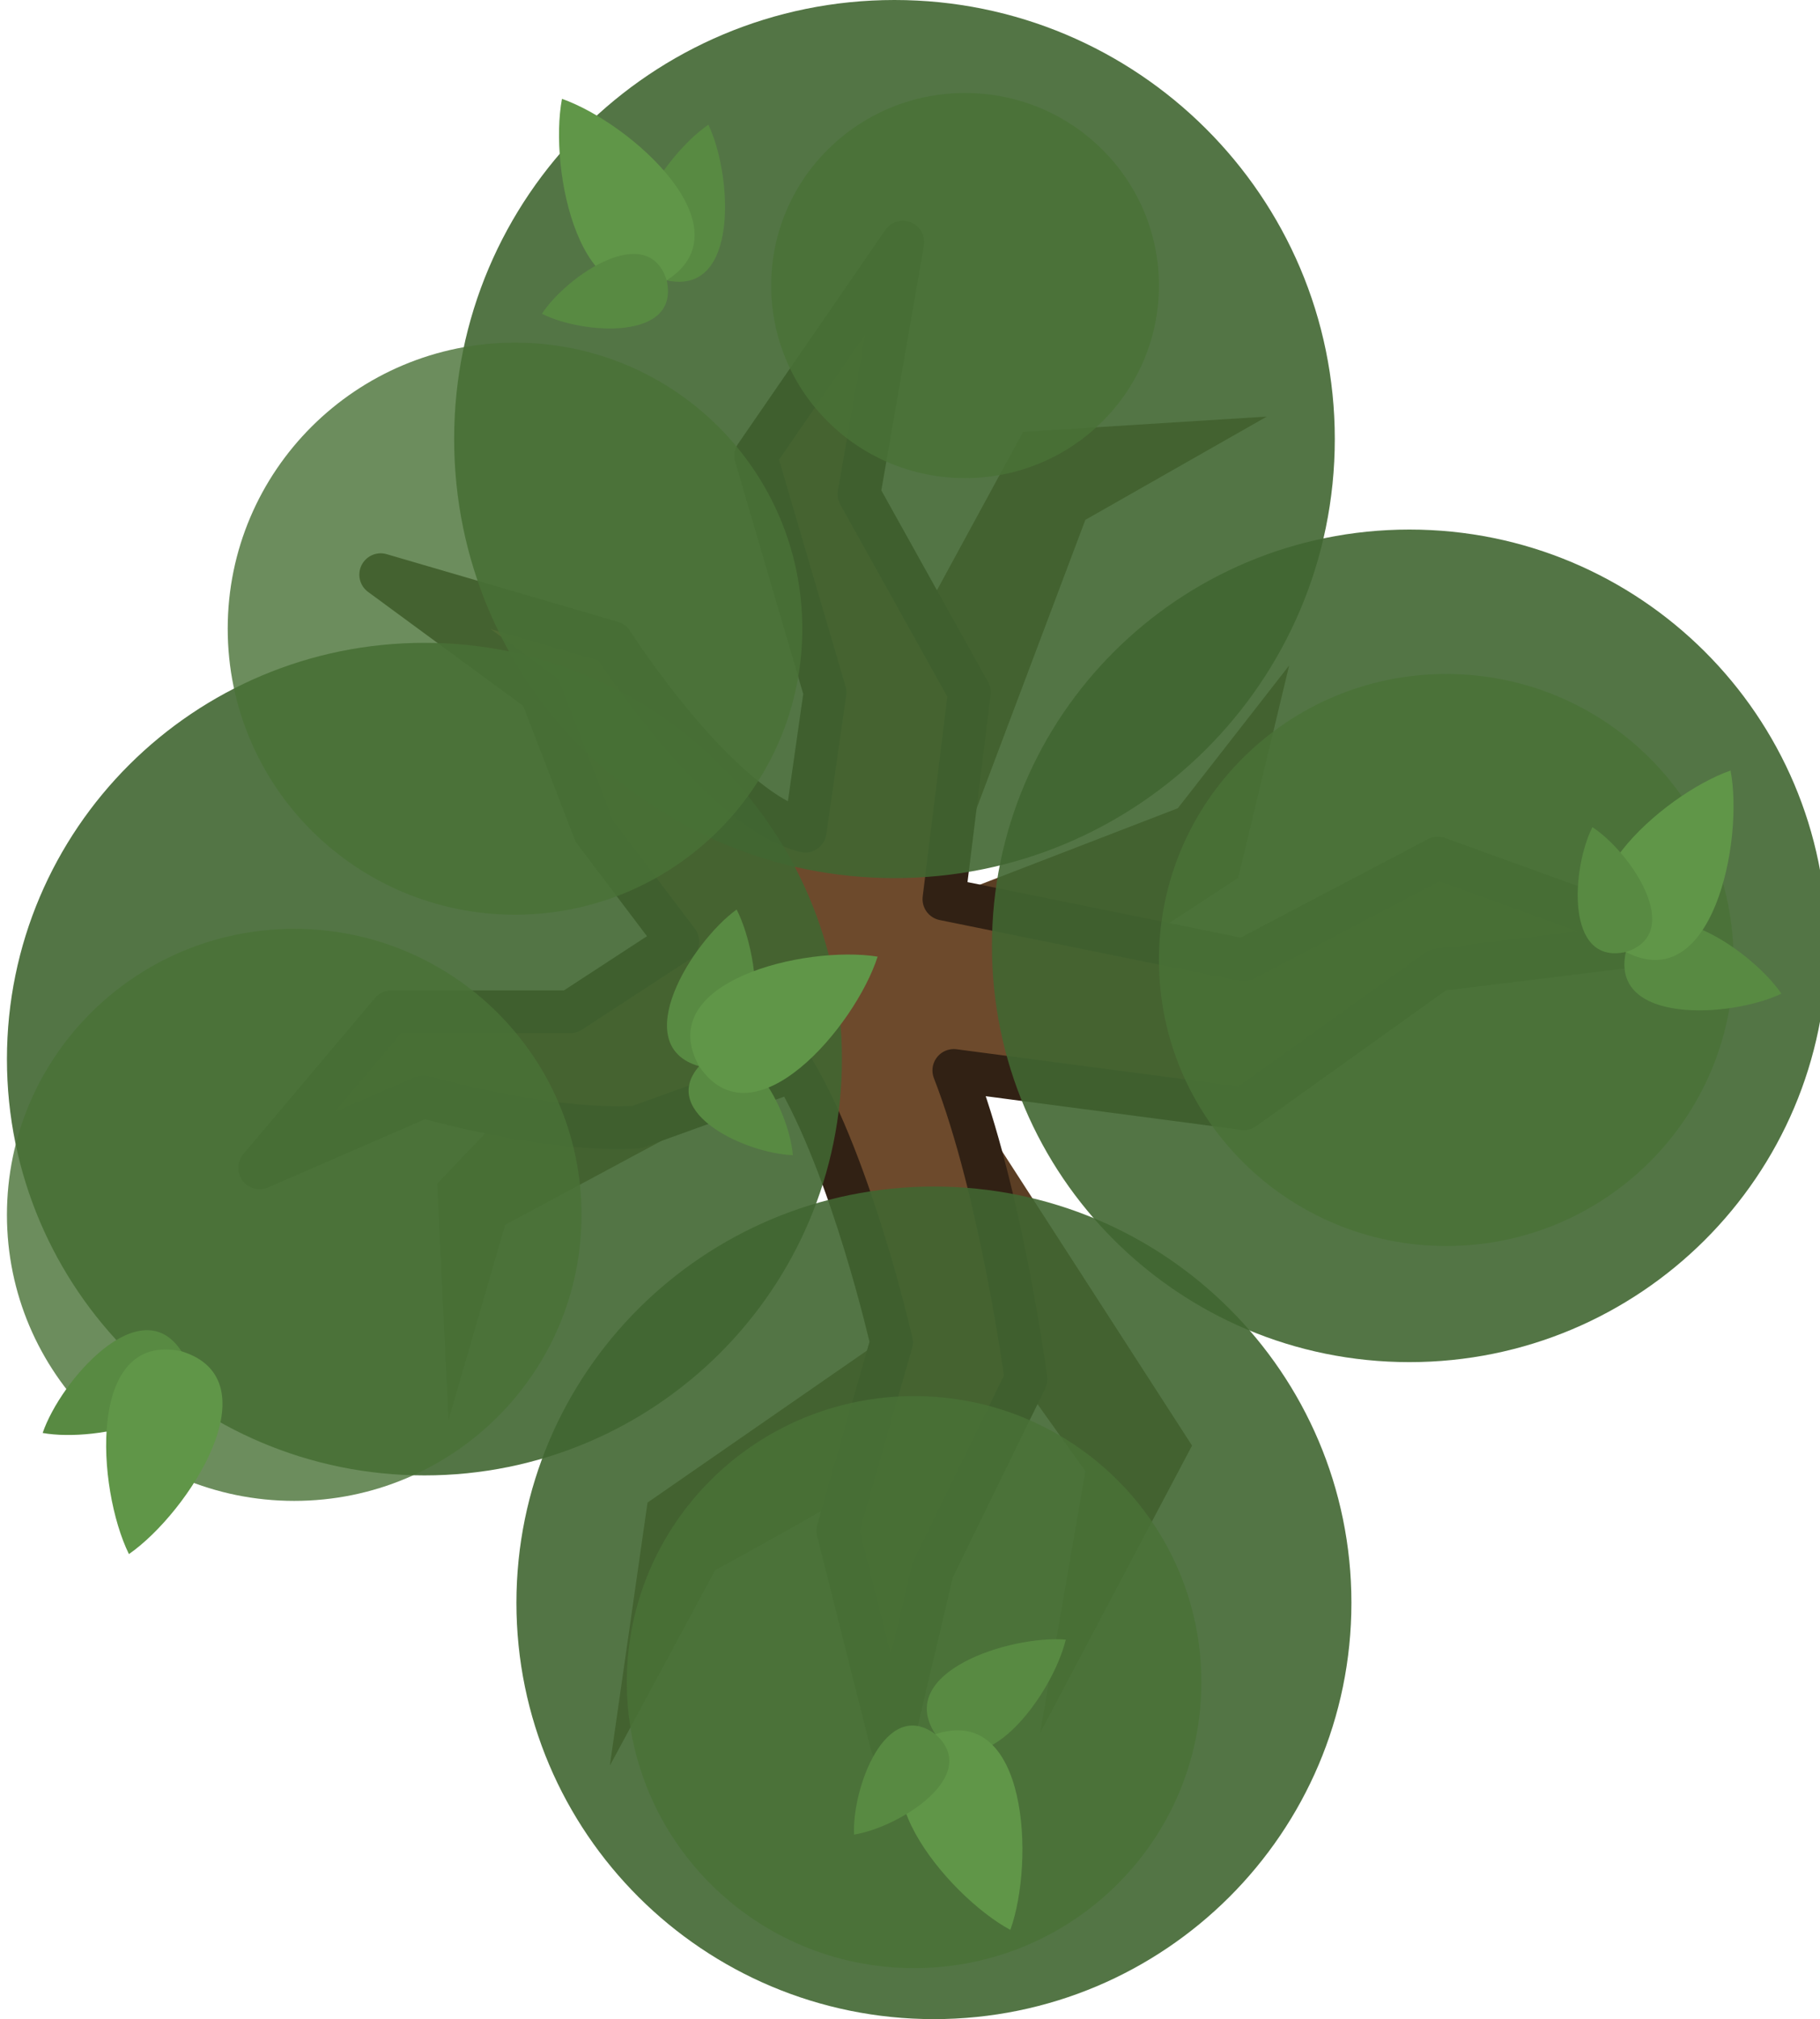 <?xml version="1.0" encoding="UTF-8" standalone="no"?>
<svg
   width="525"
   height="582.155"
   viewBox="0 0 525 582.155"
   fill="none"
   version="1.1"
   id="svg52"
   sodipodi:docname="tree_oak_1.svg"
   inkscape:version="1.1.2 (0a00cf5339, 2022-02-04)"
   xmlns:inkscape="http://www.inkscape.org/namespaces/inkscape"
   xmlns:sodipodi="http://sodipodi.sourceforge.net/DTD/sodipodi-0.dtd"
   xmlns="http://www.w3.org/2000/svg"
   xmlns:svg="http://www.w3.org/2000/svg">
  <defs
     id="defs56" />
  <sodipodi:namedview
     id="namedview54"
     pagecolor="#505050"
     bordercolor="#ffffff"
     borderopacity="1"
     inkscape:pageshadow="0"
     inkscape:pageopacity="0"
     inkscape:pagecheckerboard="1"
     showgrid="false"
     inkscape:zoom="1.5334507"
     inkscape:cx="317.58439"
     inkscape:cy="299.32491"
     inkscape:window-width="2560"
     inkscape:window-height="1372"
     inkscape:window-x="0"
     inkscape:window-y="0"
     inkscape:window-maximized="1"
     inkscape:current-layer="svg52"
     height="609.877px" />
  <path
     d="M 295.119,124.514 232.249,240.047 c 0,0 -22.692,19.072 -36.742,31.843 -28.364,25.78 -69.401,69.402 -69.401,69.402 l 3.266,68.176 16.352,-56.319 82.852,-44.517 31.434,73.892 -73.223,50.699 -10.876,75.855 30.381,-56.35 c 0,0 38.735,-21.027 56.576,-32.646 18.971,-12.356 29.802,-24.495 29.802,-24.495 l 20.411,28.576 -13.062,75.524 43.838,-82.891 -70.375,-108.981 83.69,-54.705 14.697,-61.237 -32.118,41.163 -67.901,26.197 41.232,-109.351 52.334,-29.771 z"
     fill="#5b3e24"
     id="path2"
     style="stroke-width:2.053" />
  <path
     d="m 232.271,239.638 5.716,-40.008 -20.004,-68.176 42.458,-61.645 -12.656,72.667 31.843,57.154 -7.348,59.602 86.548,17.555 55.929,-29.393 66.544,24.086 -66.544,8.166 -55.929,40.008 -83.69,-11.024 c 13.598,34.902 20.819,88.997 20.819,88.997 l -26.944,55.114 -11.839,50.213 -15.514,-61.645 15.514,-54.297 c 0,0 -11.42,-50.426 -28.17,-78.382 l -45.314,16.331 c -25.755,1.546 -61.579,-8.769 -61.579,-8.769 l -47.223,20.532 37.984,-45.008 h 51.631 l 31.026,-20.236 -24.086,-31.841 -15.432,-40.008 -46.197,-33.94 66.729,19.505 c 0,0 30.798,48.251 55.727,54.443 z"
     fill="#6d4a2c"
     stroke="#1b1917"
     stroke-width="12.319"
     stroke-miterlimit="16"
     stroke-linejoin="round"
     id="path4"
     style="stroke:#312114;stroke-opacity:1" />
  <path
     opacity="0.95"
     d="m 122.432,425.39 c 66.513,0 120.432,-53.736 120.432,-120.023 0,-66.287 -53.919,-120.024 -120.432,-120.024 C 55.919,185.343 2,239.08 2,305.367 2,371.654 55.919,425.39 122.432,425.39 Z"
     fill="#3a4f3f"
     id="path6"
     style="stroke-width:2.053;fill:#416631;fill-opacity:0.949" />
  <path
     opacity="0.95"
     d="m 258.02,253.173 c 70.149,0 127.016,-56.675 127.016,-126.587 0,-69.911 -56.867,-126.586 -127.016,-126.586 -70.149,0 -127.016,56.675 -127.016,126.586 0,69.911 56.867,126.587 127.016,126.587 z"
     fill="#3a4f3f"
     id="path8"
     style="stroke-width:2.053;fill:#416631;fill-opacity:0.949" />
  <path
     opacity="0.95"
     d="m 269.399,582.155 c 66.513,0 120.432,-53.736 120.432,-120.023 0,-66.287 -53.919,-120.023 -120.432,-120.023 -66.513,0 -120.432,53.736 -120.432,120.023 0,66.287 53.919,120.023 120.432,120.023 z"
     fill="#3a4f3f"
     id="path10"
     style="stroke-width:2.053;fill:#416631;fill-opacity:0.949" />
  <path
     opacity="0.95"
     d="m 406.568,392.73 c 66.513,0 120.432,-53.736 120.432,-120.023 0,-66.287 -53.919,-120.024 -120.432,-120.024 -66.513,0 -120.432,53.737 -120.432,120.024 0,66.287 53.919,120.023 120.432,120.023 z"
     fill="#3a4f3f"
     id="path12"
     style="stroke-width:2.053;fill:#416631;fill-opacity:0.949" />
  <path
     opacity="0.85"
     d="m 148.559,263.724 c 45.77,0 82.872,-36.92 82.872,-82.465 0,-45.544 -37.103,-82.465 -82.872,-82.465 -45.77,0 -82.873,36.921 -82.873,82.465 0,45.544 37.104,82.465 82.873,82.465 z"
     fill="#485e52"
     id="path14"
     style="stroke-width:2.053;fill:#497237;fill-opacity:0.949" />
  <path
     opacity="0.85"
     d="m 263.683,567.456 c 45.77,0 82.873,-36.92 82.873,-82.464 0,-45.544 -37.103,-82.466 -82.873,-82.466 -45.77,0 -82.873,36.922 -82.873,82.466 0,45.544 37.104,82.464 82.873,82.464 z"
     fill="#485e52"
     id="path16"
     style="stroke-width:2.053;fill:#497237;fill-opacity:0.949" />
  <path
     opacity="0.85"
     d="m 417.183,359.253 c 45.77,0 82.873,-36.92 82.873,-82.464 0,-45.544 -37.103,-82.465 -82.873,-82.465 -45.77,0 -82.873,36.922 -82.873,82.465 0,45.544 37.103,82.464 82.873,82.464 z"
     fill="#485e52"
     id="path18"
     style="stroke-width:2.053;fill:#497237;fill-opacity:0.949" />
  <path
     opacity="0.85"
     d="m 278.382,137.854 c 30.888,0 55.929,-24.858 55.929,-55.521 0,-30.664 -25.041,-55.521 -55.929,-55.521 -30.89,0 -55.931,24.858 -55.931,55.521 0,30.663 25.041,55.521 55.931,55.521 z"
     fill="#485e52"
     id="path20"
     style="stroke-width:2.053;fill:#497237;fill-opacity:0.949" />
  <path
     opacity="0.85"
     d="m 84.873,432.736 c 45.77,0 82.873,-36.92 82.873,-82.464 0,-45.546 -37.104,-82.466 -82.873,-82.466 C 39.104,267.806 2,304.726 2,350.272 c 0,45.544 37.104,82.464 82.873,82.464 z"
     fill="#485e52"
     id="path22"
     style="stroke-width:2.053;fill:#497237;fill-opacity:0.949" />
  <path
     d="m 12.31,413.159 c 15.837,2.817 50.094,-4.591 40.026,-23.564 -11.703,-18.013 -34.807,8.342 -40.031,23.556 l -0.008,0.004 c 0.003,0 0.011,0.002 0.013,0.004 z"
     fill="#77a37a"
     id="path24"
     style="stroke-width:2.053;fill:#588a42;fill-opacity:1" />
  <path
     d="m 37.195,448.088 0.004,-0.014 c 17.209,-11.96 41.957,-50.26 15.138,-58.479 -27.438,-5.831 -24.391,39.666 -15.15,58.475 l -0.004,0.014 c 0.001,-0.002 0.005,-0.004 0.007,-0.006 10e-4,0.004 0.003,0.006 0.005,0.01 z"
     fill="#5f926a"
     id="path26"
     style="stroke-width:2.053;fill:#609648;fill-opacity:1" />
  <path
     d="m 307.432,472.74 c -3.745,15.643 -24.228,44.084 -37.598,27.272 -11.833,-17.926 21.561,-28.572 37.592,-27.281 l 0.008,-0.006 c 0,0.004 -0.002,0.012 -0.002,0.014 z"
     fill="#5f926a"
     id="path28"
     style="stroke-width:2.053;fill:#588a42;fill-opacity:1" />
  <path
     d="m 291.444,556.437 -0.006,-0.012 c -18.442,-9.954 -47.33,-45.234 -21.604,-56.411 26.611,-8.874 28.689,36.68 21.616,56.405 l 0.006,0.014 c -0.002,-0.002 -0.006,-0.004 -0.008,-0.004 0,0.004 -0.002,0.006 -0.004,0.008 z"
     fill="#587e60"
     id="path30"
     style="stroke-width:2.053;fill:#609648;fill-opacity:1" />
  <path
     d="m 246.362,528.953 0.006,-0.008 c -0.645,-13.14 9.001,-39.682 23.466,-28.931 13.506,11.931 -10.469,26.854 -23.46,28.938 0,0 -0.008,0 -0.012,0.002 z"
     fill="#77a37a"
     id="path32"
     style="stroke-width:2.053;fill:#588a42;fill-opacity:1" />
  <path
     d="m 204.335,35.948 -0.002,0.008 c -13.267,9.095 -32.499,38.396 -12.016,44.867 20.974,4.638 18.968,-30.354 12.026,-44.864 -0.002,-0.003 -0.006,-0.007 -0.008,-0.01 z"
     fill="#5f926a"
     id="path34"
     style="stroke-width:2.053;fill:#588a42;fill-opacity:1" />
  <path
     d="m 162.101,28.501 0.007,0.013 c -3.886,20.593 5.322,65.253 30.208,52.31 23.652,-15.08 -10.421,-45.385 -30.197,-52.316 l -0.007,-0.013 c 2.1e-4,0.002 -4.1e-4,0.007 -8.2e-4,0.009 -0.004,-0.003 -0.006,-0.003 -0.01,-0.003 z"
     fill="#587e60"
     id="path36"
     style="stroke-width:2.053;fill:#609648;fill-opacity:1" />
  <path
     d="m 156.326,90.472 0.008,-0.003 c 11.738,5.942 39.907,7.943 35.982,-9.646 -5.395,-17.194 -28.79,-1.376 -35.984,9.638 -8.2e-4,0.001 -0.003,0.008 -0.006,0.01 z"
     fill="#77a37a"
     id="path38"
     style="stroke-width:2.053;fill:#588a42;fill-opacity:1" />
  <path
     d="m 212.493,262.24 c 7.328,14.321 10.266,49.246 -10.825,45.17 -20.648,-5.923 -2.204,-35.725 10.815,-45.172 l 0.002,-0.006 c 0.002,0.002 0.006,0.008 0.008,0.008 z"
     fill="#5f926a"
     id="path40"
     style="stroke-width:2.053;fill:#588a42;fill-opacity:1" />
  <path
     d="m 228.705,333.05 -0.006,-0.006 c -13.151,-0.372 -38.866,-12.044 -27.031,-25.632 12.94,-12.543 25.964,12.514 27.038,25.626 0,0.002 0,0.008 0,0.012 z"
     fill="#77a37a"
     id="path42"
     style="stroke-width:2.053;fill:#588a42;fill-opacity:1" />
  <path
     d="m 253.173,275.821 -0.016,0.006 c -6.402,19.955 -35.787,54.824 -51.492,31.584 -13.602,-24.534 30.796,-34.929 51.486,-31.594 l 0.014,-0.008 c 0,0.002 -0.002,0.008 -0.002,0.008 0.004,0 0.008,0.002 0.01,0.004 z"
     fill="#587e60"
     id="path44"
     style="stroke-width:2.053;fill:#609648;fill-opacity:1" />
  <path
     d="m 513.86,286.492 c -9.096,-13.268 -38.397,-32.5 -44.866,-12.017 -4.638,20.973 30.352,18.969 44.864,12.028 l 0.006,0.002 c 0,-0.004 -0.004,-0.01 -0.004,-0.012 z"
     fill="#5f926a"
     id="path46"
     style="stroke-width:2.053;fill:#588a42;fill-opacity:1" />
  <path
     d="m 499.198,222.145 -0.008,0.014 c -19.776,6.93 -53.851,37.235 -30.198,52.315 24.887,12.943 34.093,-31.718 30.209,-52.309 l 0.008,-0.014 c -0.002,0.002 -0.006,0.004 -0.008,0.004 0,-0.004 -0.002,-0.006 -0.002,-0.01 z"
     fill="#587e60"
     id="path48"
     style="stroke-width:2.053;fill:#609648;fill-opacity:1" />
  <path
     d="m 459.343,238.484 0.002,0.008 c -5.942,11.736 -7.942,39.906 9.646,35.982 17.195,-5.396 1.378,-28.792 -9.638,-35.986 l -0.002,-0.006 c 0.002,-0.002 0,0 0,0 -0.002,-0.002 -0.006,0.004 -0.008,0.002 z"
     fill="#77a37a"
     id="path50"
     style="stroke-width:2.053;fill:#588a42;fill-opacity:1" />
</svg>
